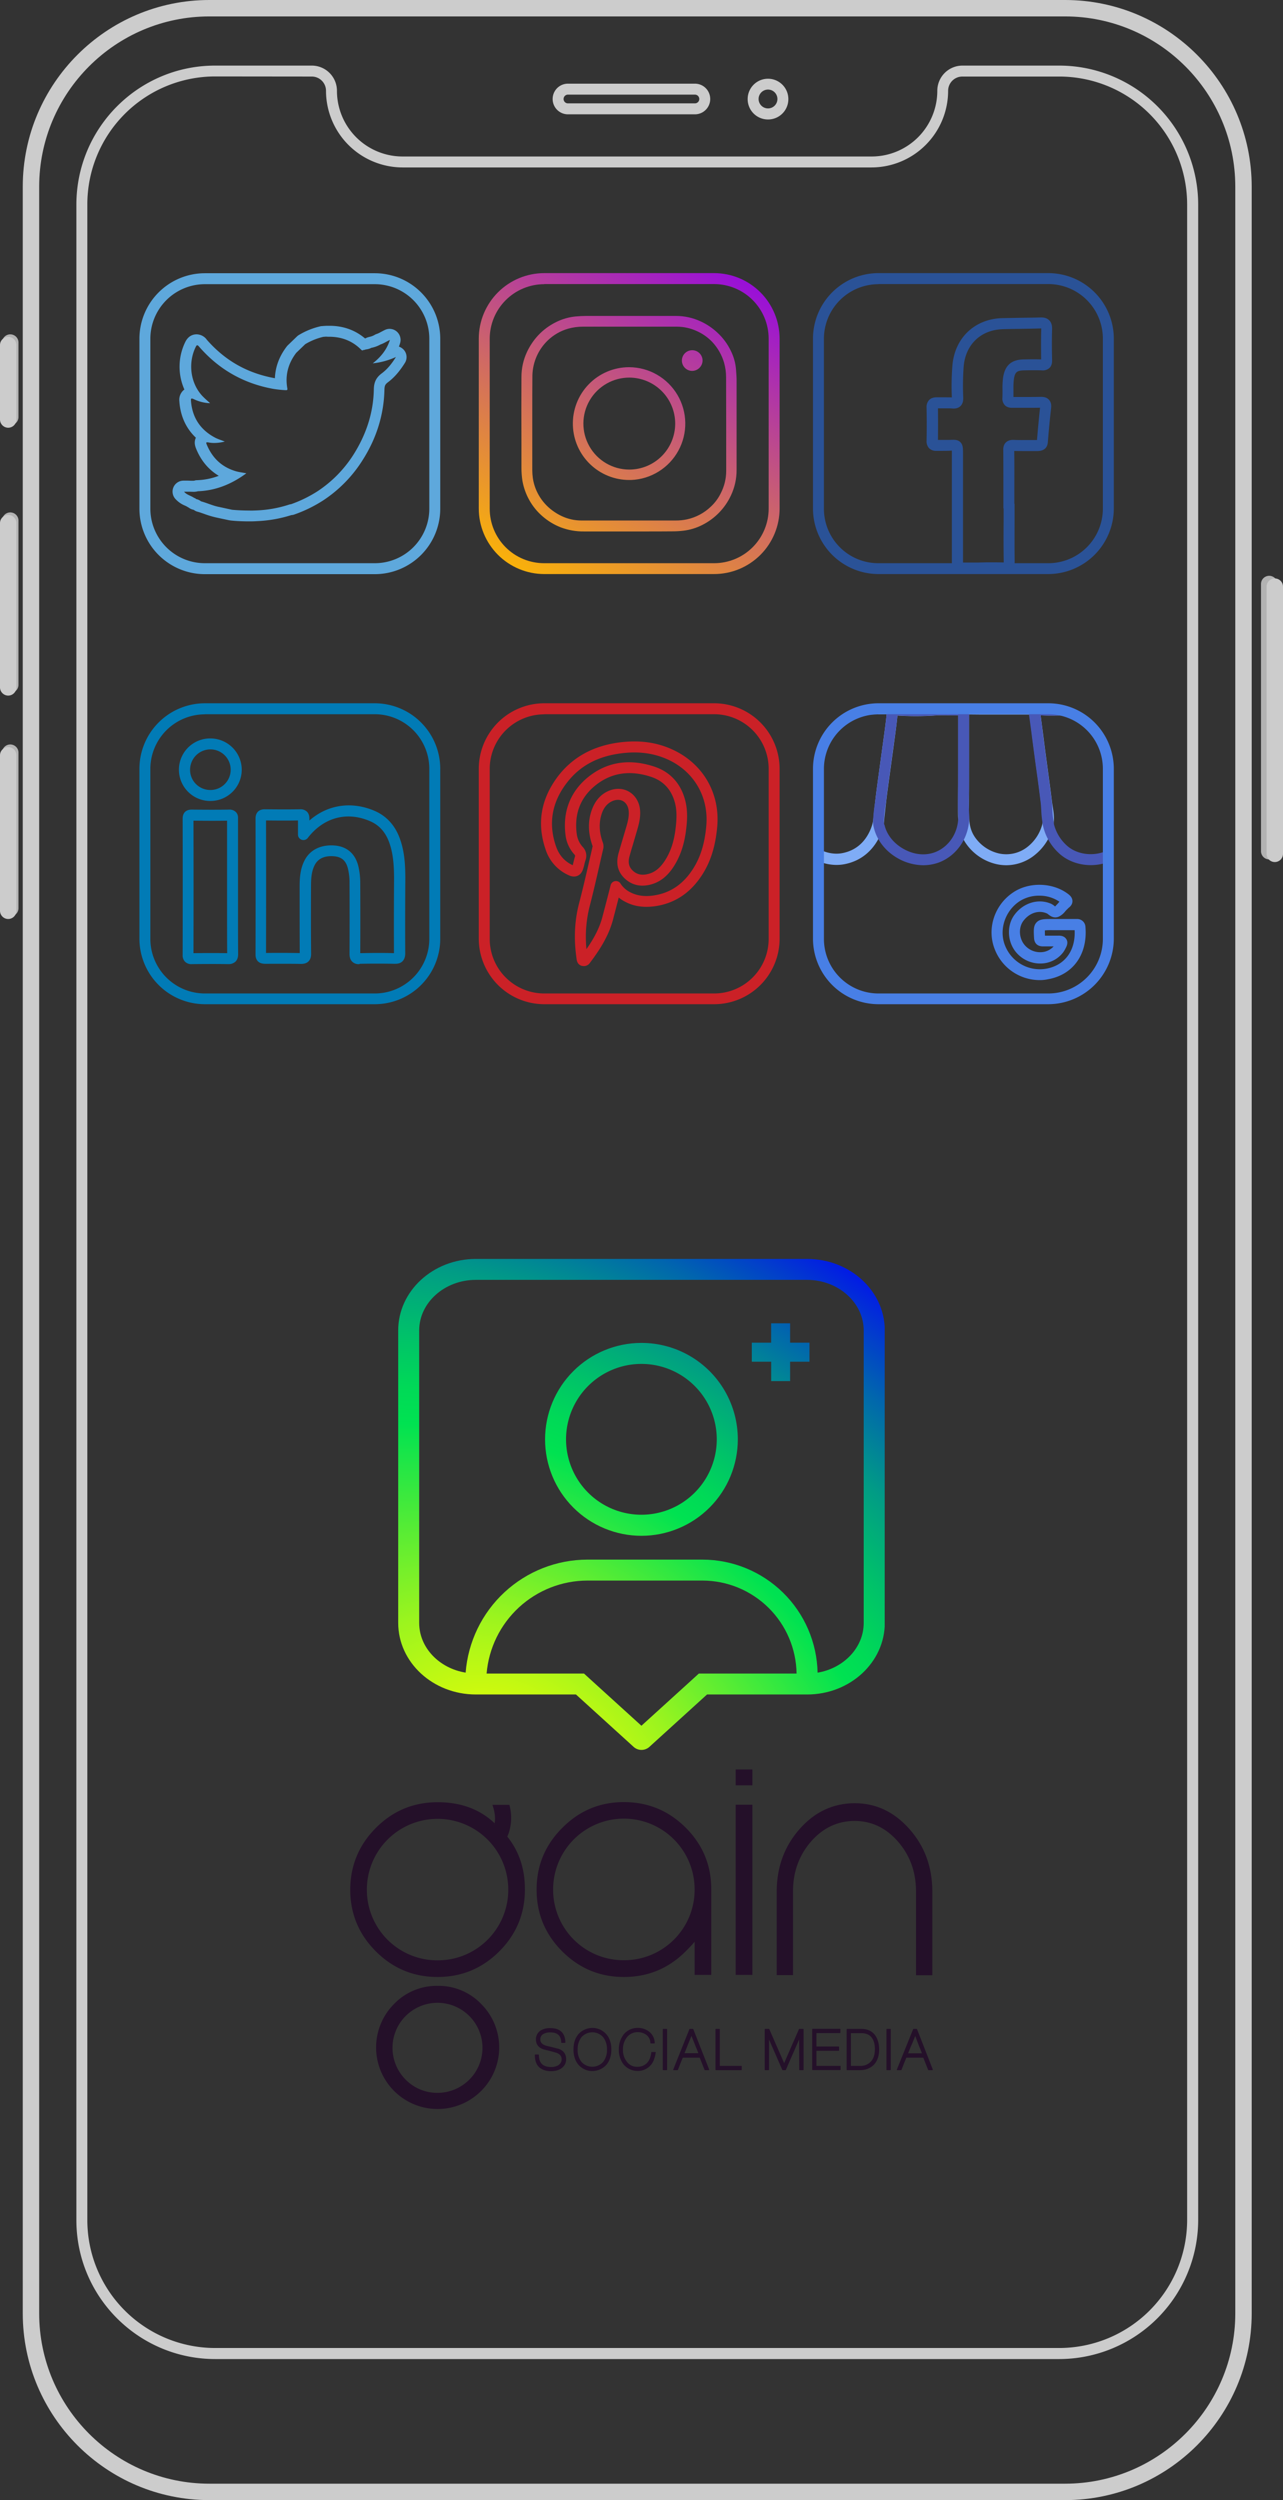 <svg xmlns="http://www.w3.org/2000/svg" xmlns:xlink="http://www.w3.org/1999/xlink" viewBox="0 0 1172.4 2283"><rect x="0" y="0" width="1172.4" height="2283" fill="#333333" stroke="none"/><defs><style>.cls-1,.cls-10,.cls-14,.cls-8{fill:none;}.cls-2{clip-path:url(#clip-path);}.cls-3{fill:#487fe5;}.cls-4{fill:#7facf6;}.cls-5{fill:#4858b7;}.cls-6{fill:#4f5963;}.cls-7{fill:#ccc;}.cls-8{stroke:#b3b3b3;}.cls-10,.cls-8{stroke-linecap:round;stroke-width:15px;}.cls-10,.cls-14,.cls-8{stroke-miterlimit:10;}.cls-9{fill:#b3b3b3;}.cls-10{stroke:#ccc;}.cls-11{fill:#5ea8dc;}.cls-12{fill:#2a5297;}.cls-13{fill:#017bb6;}.cls-14{stroke:#5ea8dc;stroke-width:10px;}.cls-15{fill:#cb2127;}.cls-16{clip-path:url(#clip-path-2);}.cls-17{fill:url(#linear-gradient);}.cls-18{clip-path:url(#clip-path-3);}.cls-19{fill:url(#radial-gradient);}.cls-20{fill:#241029;}</style><clipPath id="clip-path"><path class="cls-1" d="M802.7,647.3H958a54.82,54.82,0,0,1,54.8,54.8V857.4A54.82,54.82,0,0,1,958,912.2H802.7a54.82,54.82,0,0,1-54.8-54.8V702A54.73,54.73,0,0,1,802.7,647.3Z"/></clipPath><clipPath id="clip-path-2"><path class="cls-1" d="M667.8,320.3a54.88,54.88,0,0,0-12.2-16.5,57.14,57.14,0,0,0-15.3-10.3,53.57,53.57,0,0,0-22.6-5h-82c-3.1,0-6.4.2-9.9.5a51.07,51.07,0,0,0-17.4,5,56.58,56.58,0,0,0-16.6,12.2,59.05,59.05,0,0,0-10.2,15.1,53.63,53.63,0,0,0-5.1,23c-.1,19.8-.1,39.9,0,59.4v23.7a75.87,75.87,0,0,0,.9,11.7,55.81,55.81,0,0,0,6.4,17.8,54.47,54.47,0,0,0,12,14.6,56.93,56.93,0,0,0,16.7,10.1,58.28,58.28,0,0,0,21.1,3.7h54.5c8.4,0,17.5,0,26.6-.1a82.2,82.2,0,0,0,9.9-.6,51.39,51.39,0,0,0,17.1-5.2,57.25,57.25,0,0,0,26.2-26.9,54,54,0,0,0,5.2-23.4V347.5c0-3.5-.3-6.9-.5-9.7A46.12,46.12,0,0,0,667.8,320.3ZM663.6,430a44.69,44.69,0,0,1-4.9,20.3,41.76,41.76,0,0,1-9.2,12.4A45.57,45.57,0,0,1,628,474.2a46.24,46.24,0,0,1-10.5,1.1H531.3c-10.2,0-19.7-3.6-28.3-10.5a45.63,45.63,0,0,1-11.8-14.7,44,44,0,0,1-4.3-13.6,53.14,53.14,0,0,1-.5-6.8V378c0-11.6,0-23.5.1-35.3A46,46,0,0,1,500.4,311a44.94,44.94,0,0,1,18.9-10.9,49.42,49.42,0,0,1,13.2-1.8h86.4a43.64,43.64,0,0,1,17.8,4,45,45,0,0,1,14.1,9.9A47.25,47.25,0,0,1,661.6,331a49.24,49.24,0,0,1,1.9,13.7C663.6,373.1,663.6,402,663.6,430ZM642,329.4a9.61,9.61,0,0,1-9.6,9.3,9.45,9.45,0,1,1,9.6-9.3ZM523.5,388.5a51.5,51.5,0,0,0,51.6,49.8h1.6a51.52,51.52,0,0,0-1.7-103h-.2a51.42,51.42,0,0,0-51.3,53.2Zm51.6-43.7h0A42.06,42.06,0,0,1,617,386.9v.1a42,42,0,0,1-41.7,41.8h-.5a42,42,0,0,1,.6-84Zm77.4,179.4H497.3a59.9,59.9,0,0,1-59.8-59.8V309.2a59.9,59.9,0,0,1,59.8-59.8H652.6a59.9,59.9,0,0,1,59.8,59.8V464.5a59.83,59.83,0,0,1-59.9,59.7ZM497.3,259.5a49.87,49.87,0,0,0-49.8,49.8V464.6a49.72,49.72,0,0,0,49.8,49.7H652.6a49.87,49.87,0,0,0,49.8-49.8V309.2a49.87,49.87,0,0,0-49.8-49.8H497.3Z"/></clipPath><linearGradient id="linear-gradient" x1="486.79" y1="-2606.31" x2="663.21" y2="-2911.89" gradientTransform="translate(0 3146)" gradientUnits="userSpaceOnUse"><stop offset="0" stop-color="#fcb604"/><stop offset="0.45" stop-color="#d06a63"/><stop offset="1" stop-color="#960adf"/></linearGradient><clipPath id="clip-path-3"><path class="cls-1" d="M586.15,1245.46a68.87,68.87,0,1,1-.07,0h.07m0-19.17a88.07,88.07,0,1,0,88.07,88.07h0a88,88,0,0,0-88-88.07Zm151.48-.21H722v-17.7H704.66v17.7H687v17.38h17.7v17.7H722v-17.7h17.7v-17.38Zm-.1-76.48H434.87c-39.19,0-71,29.29-71,65.31v267c0,36.14,31.81,65.42,71,65.42h91.44l52.78,47.93a10.73,10.73,0,0,0,14.22,0l52.78-47.93h91.44c39.19,0,71-29.28,71-65.42v-267C808.53,1178.78,776.72,1149.6,737.53,1149.6Zm-98.92,378.61-5.48,5-47,42.67-47-42.67-5.47-5h-89a92.63,92.63,0,0,1,92.18-84.91h105a86.2,86.2,0,0,1,86.07,84.91ZM789.25,1482c0,22.55-18.22,41.4-42.14,45.41a105.41,105.41,0,0,0-105.24-103.24h-105A111.85,111.85,0,0,0,425.5,1527.37c-24.13-3.9-42.46-22.76-42.46-45.41v-267c0-25.49,23.28-46.24,51.83-46.24H737.42c28.55,0,51.83,20.75,51.83,46.24Z"/></clipPath><radialGradient id="radial-gradient" cx="-416.79" cy="804.2" fx="-440.368" fy="820.46" r="536.05" gradientTransform="matrix(0.59, -0.87, -1.22, -0.88, 1726.69, 1966.86)" gradientUnits="userSpaceOnUse"><stop offset="0" stop-color="#f9ff00"/><stop offset="0.04" stop-color="#edfe04"/><stop offset="0.12" stop-color="#cefa0e"/><stop offset="0.23" stop-color="#9cf41e"/><stop offset="0.35" stop-color="#55ec35"/><stop offset="0.49" stop-color="#00e251"/><stop offset="0.54" stop-color="#00d957"/><stop offset="0.61" stop-color="#00c269"/><stop offset="0.71" stop-color="#019c85"/><stop offset="0.82" stop-color="#0166ad"/><stop offset="0.94" stop-color="#0223df"/><stop offset="1" stop-color="#0200f9"/></radialGradient></defs><title>industry2</title><g id="Layer_2" data-name="Layer 2"><g id="Layer_1-2" data-name="Layer 1"><g class="cls-2"><path class="cls-3" d="M949.9,895a44.07,44.07,0,0,1-40.8-27.9c-7.6-18.8-.5-40.8,16.9-52.3,14.6-9.7,36.2-9,50.1,1.6,1,.8,3.9,2.9,3.9,6.5,0,2.3-1.2,4.4-3.5,6.1l-1.5,1.5-.2.2c-.5.4-.9,1-1.4,1.5a16.79,16.79,0,0,1-5.8,4.8c-4.6,2.1-8.1-.8-9.8-2.1a5,5,0,0,0-1.2-.8c-7.4-3.3-16-.5-21.5,6.9-4.7,6.3-3.9,16.4,1.6,22.4a18.53,18.53,0,0,0,14.8,6.1,16.31,16.31,0,0,0,11.3-5.3H953c-4.9,0-7.8-2.7-8.1-7.6v-.1c-.4-7.2-.6-11.1,2.3-14.2s6.9-3.1,14.2-3.1h22.5a7.55,7.55,0,0,1,8,7.5c2,24.8-11.4,43.5-34.2,47.5h0A34.45,34.45,0,0,1,949.9,895Zm-.2-77.1a32.67,32.67,0,0,0-18.2,5.2c-13.2,8.8-18.8,26.1-13.1,40.3a34.13,34.13,0,0,0,37.5,21.2h0c17.1-3,27-16.4,26.1-35.2H961.4a59.47,59.47,0,0,0-6.6.2c0,1.6,0,3.2.1,4.8h12.2c3.5-.1,5.9,1,7.3,3.2s1.2,4.8-.4,7.8a27.06,27.06,0,0,1-2.1,3.7l-.2.3a26,26,0,0,1-19.6,10.4,28.67,28.67,0,0,1-22.8-9.3c-8.8-9.5-9.8-25-2.3-35.1,8.1-11,21.9-15.2,33.5-10.1a14.61,14.61,0,0,1,3.3,2.2l.3.3c.5-.5,1.1-1.2,1.6-1.7s1.2-1.3,1.8-2l.6-.7a32.34,32.34,0,0,0-18.4-5.5Z"/><path class="cls-4" d="M919.7,790.1a42.12,42.12,0,0,1-8.7-.9,46.67,46.67,0,0,1-26.4-16.4c-8.7-10.9-9.3-22.1-9.2-33.6.1-16.8.1-34,.1-50.5V653.2c-3,.1-6,0-9,0-3.9-.1-7.6-.1-11.3.1a257,257,0,0,1-35.1.1c-.9,9.1-2.2,18.3-3.4,27.2l-1.4,10.2c-1.3,9.6-2.7,19.5-4,29.3-.9,6.6-1.6,12.5-2.2,17.9-.3,3.1-.7,6.2-1,9.3a43.3,43.3,0,0,1-2.3,11.8c-6,16.2-18,26.9-33.9,30-10.4,2.1-22.1-.4-32-6.8-14.8-9.6-21.9-24.9-18.7-40,1.2-5.6,2.9-11.2,4.5-16.6,1-3.4,2.1-7,3-10.4,1.6-6.2,3.2-12.4,4.8-18.7l3-11.6c.6-2.4,1.3-4.8,1.9-7.3l1.1-4.3c.4-1.4.7-2.9,1-4.5a39.6,39.6,0,0,1,3.8-12c5.3-9.6,13.6-14.5,24.6-14.5,41.8.1,84.2.1,126,0q32.7,0,65.4-.1h32.8c3.8,0,11.8,0,17.1,6.8l12,15.3-17.9-7.6c-4.6-1.9-8.8-3.5-13.3-3.7-5.8-.2-11.8,0-17.5.1-7.4.2-15,.4-22.6,0,.7,5.3,1.4,10.6,2.1,15.8l1.8,14.1,2.1,15.6c1.4,10.4,2.9,21.2,4.2,31.8.2,1.9.5,3.7.8,5.7,1,5.9,2,12.6.1,19.5a47.81,47.81,0,0,1-15.9,24.6A41.62,41.62,0,0,1,919.7,790.1ZM885.5,652.4h0v36.2c0,16.6,0,33.8-.1,50.6-.1,12.1.9,19.7,7,27.3a36.61,36.61,0,0,0,20.7,12.9,31.3,31.3,0,0,0,26.6-6.7,38.56,38.56,0,0,0,12.6-19.5c1.3-4.9.5-9.9-.3-15.3-.3-2-.7-4-.9-6.1-1.3-10.5-2.7-21.2-4.2-31.5-.7-5.2-1.4-10.5-2.1-15.7-.6-4.7-1.2-9.4-1.8-14.2-.7-5.5-1.4-11.3-2.2-16.9,0-.3-.1-.7-.1-1H894.9Zm-116.8,0c-7.4,0-12.2,2.9-15.8,9.3-1.5,2.6-2.1,5.8-2.7,9.1-.3,1.6-.7,3.3-1.1,5L748,680l-1.9,7.2c-1,3.9-2,7.7-3,11.6-1.6,6.2-3.2,12.5-4.8,18.7-.9,3.6-2,7.2-3,10.7-1.5,5.2-3.2,10.7-4.3,15.9-2.8,13.1,5.5,23.8,14.3,29.5h0c7.7,5,16.7,7,24.6,5.4,15.8-3.1,23.1-14.6,26.4-23.7a32.75,32.75,0,0,0,1.9-9.3c.3-3.1.6-6.3,1-9.4.6-5.5,1.3-11.4,2.2-18.1,1.3-9.8,2.7-19.8,4-29.4l1.4-10.2c1.2-8.8,2.5-17.8,3.4-26.7-13.9.3-27.7.2-41.5.2Z"/><path class="cls-5" d="M996.7,790c-10.8,0-21.7-3.8-29.5-11.3a48.47,48.47,0,0,1-13.9-23.8h0c-.1-.3-.1-.5-.2-.8a98,98,0,0,1-1.6-14.2c-.2-2.9-.3-5.6-.7-8.3-1.3-10.5-2.7-21.2-4.2-31.6-.7-5.2-1.4-10.5-2.1-15.7L943,672.9c-.8-6.5-1.7-13.1-2.6-19.6-.3-2.2-.4-5.4,1.8-7.9,1.7-1.8,4.1-2.6,7.3-2.4,7.7.5,15.6.3,23.3.1,5.9-.2,12-.3,18-.2,14.2.3,23.9,8.9,29.5,26,3.6,11,6.2,22.3,8.8,33.2,1.5,6.5,3,13.2,4.8,19.7,2,7.6,3.8,14.6,5.3,21.3,2.8,12-2.3,25.1-13.9,36C1017.8,786.5,1007.3,790,996.7,790Zm-33.6-37.3a38.9,38.9,0,0,0,11.1,18.8c11.6,11.2,32.8,11.3,44.5.4,4.2-4,13.8-14.5,11-26.4-1.5-6.6-3.3-13.5-5.3-21-1.8-6.7-3.3-13.4-4.8-20-2.5-10.7-5-21.8-8.5-32.3-4.3-13-10.6-18.9-20.3-19.2-5.8-.1-11.8,0-17.5.2-7.4.2-15,.4-22.5,0,.9,6.2,1.7,12.5,2.4,18.6l1.5,11.4,2.1,15.6c1.4,10.4,2.9,21.1,4.2,31.8.4,3,.5,6,.7,8.8a91.12,91.12,0,0,0,1.4,12.8c-.1.1,0,.3,0,.5Z"/><path class="cls-4" d="M1013.8,664.3c-1.4-2.9-2.8-5.7-4.2-8.6C1012.8,657.7,1013.4,661,1013.8,664.3Z"/><path class="cls-6" d="M1014.6,667.1l-1.3-2.6c-.9-1.9-1.8-3.7-2.7-5.6l-2.2-4.6,1.5,1c3.4,2.2,4,5.6,4.4,9Zm-3.4-9.4.4.7,1.2,2.5A13.69,13.69,0,0,0,1011.2,657.7Z"/><path class="cls-4" d="M1009.4,655.5c-1.2-.3-2.4-.8-2.4-2.4A2.76,2.76,0,0,1,1009.4,655.5Z"/><path class="cls-6" d="M1010.1,656.2l-.8-.2c-1-.3-2.8-.8-2.7-2.9v-.5h.5a3,3,0,0,1,2.8,2.8Zm-2.5-2.4a1.65,1.65,0,0,0,1,1A1.44,1.44,0,0,0,1007.6,653.8Z"/><path class="cls-5" d="M843.7,790.1a48.07,48.07,0,0,1-22.3-5.8c-11.9-6.4-20.3-17-23-29h0a20.53,20.53,0,0,1-.6-4.9,137.85,137.85,0,0,1,1.7-17c.3-2,.5-4,.8-6,1.2-9.8,2.6-19.8,3.9-29.4.7-4.9,1.3-9.7,2-14.6.3-2.3.6-4.7,1-7,1.1-8.3,2.3-16.8,3.1-25.2.3-2.5,1.7-8.4,9.7-7.8a248.27,248.27,0,0,0,34.5-.1c4.1-.3,8.1-.2,12-.2,3.3,0,6.5.1,9.6,0,1.1,0,4.5-.2,6.9,2.2s2.5,5.6,2.5,7.2v63.6c0,2.7,0,5.5-.1,8.2-.1,6.5-.2,13.2.2,19.7,1,19.2-10.4,37.1-27.7,43.6A42.43,42.43,0,0,1,843.7,790.1Zm-35.5-37c2.1,9.2,8.6,17.3,18,22.4s19.5,6,28.2,2.7c13.2-5,21.9-18.8,21.2-33.7-.3-6.8-.3-13.7-.2-20.3,0-2.7.1-5.4.1-8.1v-63c-3.1.1-6.1.1-9.1,0-3.9,0-7.5-.1-11.2.1a257,257,0,0,1-35.1.1c-.8,8.2-2,16.4-3.1,24.4-.3,2.3-.7,4.7-1,7-.7,4.9-1.3,9.8-2,14.7-1.3,9.6-2.7,19.5-3.9,29.2-.2,2-.5,4.1-.8,6.1a138.6,138.6,0,0,0-1.6,15.8,10.68,10.68,0,0,0,.3,2.5Z"/></g><path class="cls-7" d="M635,104.4H519a14,14,0,0,1,0-28H635a14,14,0,0,1,0,28Zm-116-18a4,4,0,0,0,0,8H635a4,4,0,0,0,0-8Z"/><path class="cls-7" d="M701.8,109.1a18.6,18.6,0,1,1,18.6-18.6A18.56,18.56,0,0,1,701.8,109.1Zm0-27.3a8.6,8.6,0,1,0,8.6,8.6A8.6,8.6,0,0,0,701.8,81.8Z"/><line class="cls-8" x1="9.4" y1="312.8" x2="9.4" y2="380.8"/><line class="cls-8" x1="9.4" y1="475.4" x2="9.4" y2="625.3"/><line class="cls-8" x1="9.4" y1="687.3" x2="9.4" y2="829.3"/><path class="cls-9" d="M1159.8,784.8a7.55,7.55,0,0,1-7.5-7.5v-244a7.5,7.5,0,0,1,15,0v244A7.43,7.43,0,0,1,1159.8,784.8Z"/><path class="cls-7" d="M973.3,2283h-782c-94,0-170.5-76.5-170.5-170.5V170.5C20.8,76.5,97.3,0,191.3,0h782c94,0,170.5,76.5,170.5,170.5v1942C1143.8,2206.5,1067.3,2283,973.3,2283ZM191.3,15C105.5,15,35.8,84.8,35.8,170.5v1942c0,85.7,69.8,155.5,155.5,155.5h782c85.7,0,155.5-69.8,155.5-155.5V170.5C1128.8,84.8,1059,15,973.3,15Z"/><path class="cls-7" d="M967.9,2154.2H196.6c-70-.1-126.8-56.8-126.8-126.8V186.7c.1-70,56.8-126.8,126.8-126.8h88.3a23,23,0,0,1,23,23,60,60,0,0,0,60,60H796.5a60,60,0,0,0,60-60,23,23,0,0,1,23-23H968a127.05,127.05,0,0,1,126.9,126.8V2027.4A127.2,127.2,0,0,1,967.9,2154.2ZM196.6,69.8A116.87,116.87,0,0,0,79.8,186.6V2027.3a116.87,116.87,0,0,0,116.8,116.8H967.9a117,117,0,0,0,116.9-116.8V186.7A116.89,116.89,0,0,0,967.9,69.9H879.4a13,13,0,0,0-13,13,70.08,70.08,0,0,1-70,70H367.9a70.08,70.08,0,0,1-70-70,13,13,0,0,0-13-13Z"/><path class="cls-7" d="M7.5,390.6A7.55,7.55,0,0,1,0,383.1v-68a7.55,7.55,0,0,1,7.5-7.5,7.55,7.55,0,0,1,7.5,7.5v68A7.55,7.55,0,0,1,7.5,390.6Z"/><path class="cls-7" d="M7.5,635.2A7.55,7.55,0,0,1,0,627.7v-150a7.55,7.55,0,0,1,7.5-7.5,7.55,7.55,0,0,1,7.5,7.5v150A7.55,7.55,0,0,1,7.5,635.2Z"/><path class="cls-7" d="M7.5,839.2A7.55,7.55,0,0,1,0,831.7v-142a7.55,7.55,0,0,1,7.5-7.5,7.55,7.55,0,0,1,7.5,7.5v142A7.55,7.55,0,0,1,7.5,839.2Z"/><line class="cls-10" x1="1164.9" y1="535.7" x2="1164.9" y2="779.7"/><path class="cls-11" d="M300.7,307.5c11.2,0,21.2,3.6,29.4,11.9a1.74,1.74,0,0,0,1.1.6,1.8,1.8,0,0,0,.9-.4l1-.1.8-.3h.1c.1,0,.1,0,.2-.1a13.55,13.55,0,0,0,5.2-1.5l1-.2a27.8,27.8,0,0,0,7.4-2.9c2.9-.9,5.4-2.7,8.5-4.1-2.9,9.1-8.5,15.8-15.7,21.4a68.19,68.19,0,0,0,21.2-5.8c-3.8,6.1-7.8,11.1-12.9,14.9s-7.2,8-7.3,14.7c-.4,21.4-7,41.2-18.5,59.4a111.49,111.49,0,0,1-32.8,33.5A116.48,116.48,0,0,1,266,460.4a11.36,11.36,0,0,0-2.5.6,109.65,109.65,0,0,1-28.9,5.1c-2.3.1-4.7.2-7,.1-4.9,0-9.7-.2-14.5-.6l-1-.1c-4.3-.9-8.7-1.9-13-2.8-5.3-1.2-10.2-3.5-15.4-4.9a10.66,10.66,0,0,0-4.6-2.1c-.4-.8-1.4-.8-2.1-1.3-2.9-1.9-6.5-2.6-8.8-5.4h4c1.5,0,3,.1,4.6.1a13.72,13.72,0,0,0,4-.5c16.3-.6,30.7-6.4,44.3-16.4-4-.8-7.3-1.1-10.6-2.2-12.2-3.9-20.4-11.9-25.4-23.6-.8-1.9-.9-2.5.2-2.5a9.85,9.85,0,0,1,1.7.2,26.29,26.29,0,0,0,4.9.4,38.17,38.17,0,0,0,9.5-1.3c-3.5-1.4-6.6-2.3-9.3-3.8-13.3-7.2-20.5-18.4-21.6-33.5-.1-1.4.1-2,.8-2a7.49,7.49,0,0,1,1.6.5,37.43,37.43,0,0,0,15.1,3.8c-2.4-2.2-4.4-3.9-6.3-5.8-11.6-11.6-14.2-30.6-6.9-45.5.5-1,.8-1.6,1.4-1.6s.9.3,1.6,1.1q27.15,31.35,67.9,38.7a105.49,105.49,0,0,0,11.3,1.2h.5c.8,0,1.3-.3,1.1-1.5-2.2-12,.7-22.9,8.1-32.6l8.2-7.9a57.85,57.85,0,0,1,16.5-6.7l2.6-.2a20.18,20.18,0,0,0,2.7.1m0-10c-1.3,0-2.6,0-3.9.1h-.3l-2.6.2a5.85,5.85,0,0,0-1.3.2,67.46,67.46,0,0,0-19.3,7.8,9.51,9.51,0,0,0-2,1.5l-8.2,7.9a10,10,0,0,0-1,1.1c-6.9,9-10.5,18.7-10.9,29.1l-.4-.1c-25.1-4.6-45.4-16.2-62.1-35.4v-.1a11.84,11.84,0,0,0-9.1-4.5c-2.6,0-7.4.9-10.4,7.2a51.37,51.37,0,0,0-.7,43.2,10.7,10.7,0,0,0-1.6,1.4,11.72,11.72,0,0,0-3,9.3v.1c.9,13.4,6.1,24.7,15.1,33.2-2.2,4.5-.3,8.7.4,10.5,4.5,10.8,11.4,18.8,20.5,24.3a61.85,61.85,0,0,1-19.9,4,6.2,6.2,0,0,0-2.3.4,6.6,6.6,0,0,1-1.4.1h-1.9c-.7,0-1.7-.1-2.7-.1h-4a10,10,0,0,0-7.7,16.4,24,24,0,0,0,9,6.4,18.31,18.31,0,0,1,2,1c.4.3.9.5,1.4.8a10.37,10.37,0,0,0,4.4,2c.1,0,.2.1.3.1a8.8,8.8,0,0,0,3.5,1.7c1.9.5,4,1.3,6.1,2a85.11,85.11,0,0,0,9.8,3c4.4,1,8.8,1.9,13,2.8h.1c.4.1.8.1,1.2.2l1,.1c5.1.5,10.3.7,15.4.7,2.5,0,4.9,0,7.4-.2a120.36,120.36,0,0,0,31.5-5.5h.1c.1,0,.5-.1.7-.1l.7-.1a7.37,7.37,0,0,0,1.4-.4,124.17,124.17,0,0,0,26.4-12.9,121,121,0,0,0,35.8-36.5c12.9-20.1,19.6-41.9,20.1-64.5.1-3.9.8-5,3.3-6.9,5.6-4.2,10.5-9.8,15.4-17.6a10,10,0,0,0-3.2-13.8,9.73,9.73,0,0,0-2.3-1.1,23.07,23.07,0,0,0,1-2.8,10.11,10.11,0,0,0-6.1-12.8,11.34,11.34,0,0,0-3.1-.6h-.8a10.21,10.21,0,0,0-3.8,1c-1.5.7-2.7,1.4-3.9,2a21.1,21.1,0,0,1-3.4,1.6,8.75,8.75,0,0,0-2.2,1,15.42,15.42,0,0,1-4.5,1.7l-.7.2a10.64,10.64,0,0,0-2.5.9,1.93,1.93,0,0,1-1,.3c-9.1-7.7-20.2-11.6-32.8-11.5Z"/><path class="cls-12" d="M916.3,523.7h-.6c-7.3-.2-14.8-.1-22.1-.1H881.2c-3.7,0-6.7,0-9-2.3s-2.4-5.4-2.4-9V411.5a12.1,12.1,0,0,0-1.9.1h-.2c-2.5.1-5,.1-7.4.1h-4.6a8.94,8.94,0,0,1-6.6-2.3,9.31,9.31,0,0,1-2.4-6.9c.2-10.1.2-20.3,0-30.4a9.31,9.31,0,0,1,2.4-6.9c2.2-2.2,5.1-2.4,7.1-2.4H862c2.6,0,5.2,0,7.8.1a235.55,235.55,0,0,1,.5-29.1c2.1-25.3,20.5-42.7,45.7-43.3l16.2-.3c6-.1,12.2-.1,18.3-.3,2.5-.1,5.8.1,8.3,2.6,2.8,2.8,2.6,6.8,2.6,8.1-.3,9.6-.2,19.3,0,28.3,0,1.1.1,4.7-2.4,7.1a9.12,9.12,0,0,1-7,2.2c-5.4-.2-10.9-.1-16,0-7,.1-8.7,1.7-9.6,8.8a70.72,70.72,0,0,0-.3,9.2v6.3h10.7c4.6,0,9.3,0,13.9-.1,1.5,0,5.2-.2,7.8,2.6s2.1,6.4,2,7.6c-1.2,10.6-2.2,21.3-3,31.3-.3,3.7-2.2,8-9.8,8h-7.6c-4.4,0-8.9,0-13.3-.1.2,12.6.1,25.3.1,37.6V460l.2.1v15.8c0,12-.1,24.3.1,36.5,0,2.5-.2,6-2.8,8.5C922,523.3,918.8,523.7,916.3,523.7Zm-14.5-10.2c4.7,0,9.4,0,14.2.1h1.2v-1.1c-.2-12.2-.2-24.6-.1-36.6V464.3l-.2-.1V449.3c0-12.5,0-25.4-.1-38-.1-2,.1-5.1,2.4-7.3s5.2-2.4,7.5-2.3c4.4.2,8.9.1,13.4.1h7.5c.8-9.5,1.7-19.5,2.8-29.5-4.6.1-9.2.1-13.6.1H925.2c-1.1,0-4.6.1-7-2.4a8.69,8.69,0,0,1-2.2-6.7c.1-2.3.1-4.6.1-7a75.16,75.16,0,0,1,.4-10.6c1.5-11.9,7.5-17.4,19.3-17.5,4.9-.1,10.2-.2,15.6,0-.1-8.9-.2-18.4.1-28v-.3H951c-6.2.2-12.5.3-18.5.4-5.3.1-10.7.1-16,.3-20.1.5-34.2,13.9-35.9,34.1a244.38,244.38,0,0,0-.4,28.4c0,1.3.2,5-2.5,7.7s-6.6,2.3-7.8,2.2c-2.3-.2-4.8-.1-7.4-.1h-5.4c.1,9.6.1,19.3,0,28.8h10.6c4.5-.2,7.4-.3,9.8,2s2.5,5.4,2.5,10.1v99.9h13.8Z"/><path class="cls-13" d="M328.3,880.4a8.21,8.21,0,0,1-6.5-2.3c-2.1-2.1-2.4-4.9-2.4-7.1.1-21.4.1-43.3,0-64.4a53.9,53.9,0,0,0-1.4-13.2c-1.7-7.1-5.4-10.6-11.9-11.4-6.3-.7-14.6.1-18.6,8.1-3.1,6.1-3.3,13.1-3.3,19.8-.1,23.1-.1,42.5.1,60.9,0,2.2-.3,5-2.4,7.1s-5,2.3-7,2.3c-10.8-.2-21.9-.1-32.5-.1-7.3,0-8.9-4.6-8.9-8.5.1-41.2.1-82.9,0-124,0-7.5,5.3-8.6,8.4-8.6,9.6.1,20.8.2,32.1,0a8.5,8.5,0,0,1,6.5,2.2c2.3,2.3,2.2,5.5,2.2,6.7v1.4c16.5-14.5,38.4-17.9,59.5-8.9,11,4.7,18.8,13.3,23.2,25.4s4.9,24.2,5,35.5c-.2,28-.2,49.4-.1,69.3h0c0,2-.3,5-2.5,7.2s-5,2.3-7.3,2.3c-10.5-.2-21.1-.2-31.6,0Zm16.2-10.2c5.2,0,10.4,0,15.5.2-.1-19.8-.1-41,.1-68.8-.1-10.5-.6-21.6-4.4-32.2-3.4-9.5-9.2-16-17.7-19.6-21.1-9.1-42.3-3.3-56.7,15.3a5,5,0,0,1-7,1,4.79,4.79,0,0,1-2-4V749.2c-10.3.2-20.4.1-29.2,0,.1,40.2.1,80.9,0,121,10.1-.1,20.5-.1,30.8.1-.1-18.3-.1-37.5-.1-60.3,0-7.9.4-16.3,4.5-24.3,5.1-10,15.6-14.9,28.7-13.5,10.7,1.3,17.8,7.8,20.5,19a67.55,67.55,0,0,1,1.7,15.5c.1,20.8.1,42.5,0,63.7,5.2-.1,10.3-.2,15.3-.2Z"/><path class="cls-13" d="M208.7,880.4h-.4c-11.5-.2-23.1-.1-32.9,0h0a8,8,0,0,1-6.4-2.3,8.26,8.26,0,0,1-2.1-6.2c.1-41.2.1-83,0-124.3,0-7.5,5.7-8.3,8.1-8.3,10.2.1,22.2.2,34.2,0a8.26,8.26,0,0,1,6.2,2.1c2.2,2.1,2.2,4.9,2.1,6.6v86.4c0,12,0,24.3.1,36.5h0c0,1.6,0,4.8-2.4,7.2A9.13,9.13,0,0,1,208.7,880.4Zm-15.3-10.1c4.6,0,9.4,0,14.2.1-.1-12-.1-24.1-.1-35.9V749.4c-10.8.2-21.4.1-30.7,0,.1,40.1.1,80.8,0,121C182,870.3,187.6,870.3,193.4,870.3Z"/><path class="cls-13" d="M192.4,731.4H192a28.55,28.55,0,0,1,.1-57.1h.2a28.68,28.68,0,0,1,28.6,28.4v.4a28.57,28.57,0,0,1-28.5,28.3Zm-.1-47.1h-.1a18.63,18.63,0,0,0-18.5,18.4,18.19,18.19,0,0,0,5.3,13.2,18.56,18.56,0,0,0,13.1,5.5h.2A18.5,18.5,0,0,0,210.8,703v-.3A18.57,18.57,0,0,0,192.3,684.3Z"/><path class="cls-14" d="M187.2,254.5H342.5a54.82,54.82,0,0,1,54.8,54.8V464.5a54.82,54.82,0,0,1-54.8,54.8H187.2a54.82,54.82,0,0,1-54.8-54.8V309.2A54.86,54.86,0,0,1,187.2,254.5Z"/><path class="cls-12" d="M957.9,524.2H802.7a59.9,59.9,0,0,1-59.8-59.8V309.2a59.9,59.9,0,0,1,59.8-59.8H958a59.9,59.9,0,0,1,59.8,59.8V464.5A60,60,0,0,1,957.9,524.2ZM802.7,259.5a49.87,49.87,0,0,0-49.8,49.8V464.6a49.72,49.72,0,0,0,49.8,49.7H958a49.87,49.87,0,0,0,49.8-49.8V309.2A49.87,49.87,0,0,0,958,259.4H802.7Z"/><path class="cls-13" d="M342.5,917H187.2a59.9,59.9,0,0,1-59.8-59.8V702a59.9,59.9,0,0,1,59.8-59.8H342.5A59.9,59.9,0,0,1,402.3,702V857.3A59.81,59.81,0,0,1,342.5,917ZM187.2,652.3a49.87,49.87,0,0,0-49.8,49.8V857.4a49.87,49.87,0,0,0,49.8,49.8H342.5a49.87,49.87,0,0,0,49.8-49.8V702a49.87,49.87,0,0,0-49.8-49.8H187.2Z"/><path class="cls-15" d="M533.5,882.2a7.61,7.61,0,0,1-2.1-.3c-2.6-.8-4.1-2.9-4.5-6v-.2c-2.7-18.2-1.9-34.9,2.3-51,3.1-11.8,5.9-23.9,8.6-35.6,1.2-5.3,2.5-10.7,3.7-16.1v-.5l-.1-.2c-4.3-12.1-4.3-23.7,0-34.3,2.9-7.1,7.4-12.2,13.5-15.2,6.7-3.3,13.9-3.3,19.8.1s9.6,9.6,10.2,17c.5,6.2-.9,11.9-2.4,17.2-1.5,5.1-3,10.3-4.5,15.3-.9,2.9-1.7,5.8-2.5,8.6-1.9,6.2-1,10.6,2.8,14.1,4.2,3.9,9.3,4.6,15.9,2.4,5.1-1.8,9.3-5.4,13.3-11.5,5.3-8.1,8.5-17.6,9.9-29.9.8-6.8,1.3-14.1-.2-21.2-2.9-13-10.4-21.6-22.2-25.5-20-6.6-37.5-3.6-52.1,8.8-13,11.1-18.3,25.8-15.8,43.8a21.94,21.94,0,0,0,5.3,11.3,11.62,11.62,0,0,1,2.6,12.3c-.4,1.3-.8,2.7-1.1,4.1a26.81,26.81,0,0,1-.7,2.7c-.4,1.3-1.4,5.4-5.1,7.2s-7.5.1-8.7-.5a38.51,38.51,0,0,1-20.8-23.3c-8.3-24-4.3-46.8,11.8-67.6,13.2-16.9,31.8-27.1,55.3-30.2,18.2-2.4,34.4-.3,49.3,6.7,27.6,12.9,43.1,39.8,40.4,70.2-1.6,17.6-5.8,31.3-13.3,43.2-10.7,17.1-25.5,27-44.1,29.5-10.3,1.3-19.1,0-27-4.3a30.18,30.18,0,0,1-5.6-3.7c-1.7,6.6-3.5,13.6-5.3,20.4-4.2,15.6-13,28.6-21,39.2A6.67,6.67,0,0,1,533.5,882.2Zm17.2-113.3a10.72,10.72,0,0,1,.5,6.4c-1.3,5.4-2.5,10.8-3.7,16.1-2.7,11.8-5.5,24-8.6,35.9a113.77,113.77,0,0,0-3,39.4c5.9-8.4,11.6-18.2,14.5-29.1,2.6-9.9,5.3-20.2,7.6-29.3a5,5,0,0,1,6.1-3.6,4.72,4.72,0,0,1,2.9,2.1,22.29,22.29,0,0,0,8.6,7.8c6,3.2,12.9,4.3,21,3.2,15.7-2.1,27.8-10.3,37-24.9,6.6-10.5,10.4-22.8,11.8-38.8,2.3-26.1-10.9-49.2-34.6-60.3-13.2-6.1-27.5-8-43.8-5.8-21.1,2.8-37,11.4-48.7,26.4-14,18-17.4,37.5-10.3,58.2,2.8,8.3,8,14.1,15.4,17.5h0V790c.2-.8.4-1.7.6-2.5.4-1.6.8-3.3,1.3-5,0-.1.1-.2.1-.3a1.74,1.74,0,0,0-.4-1.8l-.2-.2a31.71,31.71,0,0,1-7.9-16.7c-3-21.3,3.7-39.5,19.2-52.8,17.5-14.8,38.2-18.4,61.7-10.7,15.2,5,25.2,16.4,28.8,32.8,1.9,8.6,1.3,17.3.4,24.5-1.6,13.7-5.4,24.8-11.5,34.2-5.2,8-11.3,13-18.5,15.5-10,3.4-18.9,1.8-25.8-4.5s-8.7-14.3-5.7-24.3c.8-2.9,1.7-5.8,2.5-8.6,1.5-5,3-10.1,4.5-15.2,1.3-4.4,2.4-9.1,2-13.7-.3-4.1-2.2-7.4-5.1-9.1s-6.7-1.6-10.4.2c-3.9,1.9-6.8,5.2-8.7,10-3.1,8.4-3.1,17.2.4,27.1Z"/><path class="cls-15" d="M652.6,917H497.3a59.9,59.9,0,0,1-59.8-59.8V702a59.9,59.9,0,0,1,59.8-59.8H652.6A59.9,59.9,0,0,1,712.4,702V857.3A59.81,59.81,0,0,1,652.6,917ZM497.3,652.3a49.87,49.87,0,0,0-49.8,49.8V857.4a49.87,49.87,0,0,0,49.8,49.8H652.6a49.87,49.87,0,0,0,49.8-49.8V702a49.87,49.87,0,0,0-49.8-49.8H497.3Z"/><path class="cls-3" d="M957.9,917H802.7a59.9,59.9,0,0,1-59.8-59.8V702a59.9,59.9,0,0,1,59.8-59.8H958a59.9,59.9,0,0,1,59.8,59.8V857.3A60,60,0,0,1,957.9,917ZM802.7,652.3a49.87,49.87,0,0,0-49.8,49.8V857.4a49.87,49.87,0,0,0,49.8,49.8H958a49.87,49.87,0,0,0,49.8-49.8V702A49.87,49.87,0,0,0,958,652.2H802.7Z"/><g class="cls-16"><circle class="cls-17" cx="575" cy="386.9" r="176.4"/></g><g class="cls-18"><rect class="cls-19" x="363.87" y="1142.65" width="444.56" height="455.41"/></g><path class="cls-20" d="M465.45,1648.1a43.64,43.64,0,0,1,.5,21.8,30.94,30.94,0,0,1-2.4,7.2c10.8,13.4,16.2,29.6,16.1,48.4q0,33-23.4,56.4t-56.4,23.4q-33,0-56.4-23.4t-23.4-56.4q.15-33,23.5-56.4t56.4-23.4c21.1,0,38.5,6.4,52,19.2-.4,1.5-.4,1.9-.2,1,1.2-5.1.6-11-1.8-17.8Zm-65.6,142a64.37,64.37,0,0,0,64.6-64.12v-.48a64.6,64.6,0,0,0-129.2,0h0a64.35,64.35,0,0,0,64.12,64.6h.48Zm.2,23.3a53.8,53.8,0,0,1,39.7,16.6,56.06,56.06,0,0,1,0,79.29h0l-.1.1a56.21,56.21,0,0,1-79.5-79.5h0A54,54,0,0,1,400.05,1813.4Zm-.2,97.7a41.11,41.11,0,1,0-29.3-12.2A40.41,40.41,0,0,0,399.85,1911.1Z"/><path class="cls-20" d="M634.75,1773c-.7,1.1-3.4,4.1-8.2,8.9q-23.4,23.4-56.4,23.4t-56.4-23.4q-23.4-23.4-23.4-56.4t23.5-56.4q23.4-23.55,56.4-23.5t56.4,23.4q23.4,23.4,23.3,56.4v78h-15.2Zm-64.6,17a64.37,64.37,0,0,0,64.6-64.12v-.48a64.65,64.65,0,0,0-129.3-.1v.1a64.35,64.35,0,0,0,64.12,64.6h.58Z"/><path class="cls-20" d="M687.55,1630.3h-15.3v-14.5h15.3Zm0,173.1h-15.3V1648h15.3Z"/><path class="cls-20" d="M709.75,1726.1q.45-32.85,21.1-56.1t50-23.4c19.5,0,36.1,7.8,50.1,23.5q20.7,23.25,21,56.2v77.4h-14.9v-77.4q-.3-26.4-16.8-45c-10.9-12.3-24-18.5-39.3-18.5s-28.5,6.1-39.4,18.3q-16.5,18.6-16.9,44.8v77.7h-14.9Z"/><path class="cls-20" d="M510.45,1870.9l-5.9-1.5c-1-.3-1.9-.5-2.9-.7-.8-.2-1.8-.4-2.8-.7-3.4-1.1-5.1-2.9-5.1-5.6a5.49,5.49,0,0,1,2.7-5,12.62,12.62,0,0,1,6.6-1.5c6.4,0,9.6,3,9.8,9.1a.47.47,0,0,0,.44.5h2.86a.76.76,0,0,0,.4-.2c.1-.1.1-.2.1-.4-.3-8.6-5-12.9-13.7-12.9h0a16,16,0,0,0-8.8,2.1,9.5,9.5,0,0,0-4.4,8.3q0,6.6,6.9,9l4.9,1.2,4.8,1.3.9.3a3.09,3.09,0,0,0,.9.2h0c3.4,1.2,5.1,3.1,5.1,6.1a6.43,6.43,0,0,1-.8,3,7.82,7.82,0,0,1-2.1,2.3,12.4,12.4,0,0,1-6.8,1.7c-7.4,0-11.1-3.6-11.1-10.9a.48.48,0,0,0-.44-.5h-2.76c-.1,0-.3.1-.4.1s-.1.2-.1.4c0,5.1,1.4,9,4.3,11.4a14.2,14.2,0,0,0,4.7,2.5,18.66,18.66,0,0,0,5.7.8h.3a20.23,20.23,0,0,0,4.9-.6,15,15,0,0,0,4.1-1.8,11.81,11.81,0,0,0,3.4-3.6,10.2,10.2,0,0,0,1.2-4.8Q517.35,1873.3,510.45,1870.9Z"/><path class="cls-20" d="M552.35,1855.9a16.75,16.75,0,0,0-12.5-4,17,17,0,0,0-11.6,6c-2.8,3.5-4.2,8.1-4.2,13.6s1.4,10.1,4.3,13.7a17,17,0,0,0,1.9,1.9,16.75,16.75,0,0,0,11.1,4.1,6.56,6.56,0,0,0,1.4-.1,17.19,17.19,0,0,0,11.7-6c2.8-3.6,4.2-8.2,4.2-13.6s-1.4-10-4.3-13.6C553.65,1857.2,553.05,1856.5,552.35,1855.9Zm2.3,15.6a17.31,17.31,0,0,1-3.4,11.2,9.75,9.75,0,0,1-1.4,1.4,13.25,13.25,0,0,1-18.6-1.4,17.31,17.31,0,0,1-3.4-11.2,17.66,17.66,0,0,1,3.4-11.1,8.83,8.83,0,0,1,1.4-1.4,13.48,13.48,0,0,1,8.6-3.2,13.26,13.26,0,0,1,10,4.6A17.66,17.66,0,0,1,554.65,1871.5Z"/><path class="cls-20" d="M598.65,1873.8h-3a.46.46,0,0,0-.5.4,22.86,22.86,0,0,1-1.4,5.7,13.26,13.26,0,0,1-2.6,4,11.89,11.89,0,0,1-8.8,3.4,11.32,11.32,0,0,1-9.6-4.7,17,17,0,0,1-3.5-10.9,17.52,17.52,0,0,1,3.6-11.3,12.15,12.15,0,0,1,10.2-4.7h.2a12.77,12.77,0,0,1,7.3,2.4,9.71,9.71,0,0,1,3.8,7.4.47.47,0,0,0,.44.5h3c.1,0,.3-.1.4-.1s.1-.2.1-.4a13.38,13.38,0,0,0-5.3-10.4,16.2,16.2,0,0,0-9.7-3.3h-.2a16.32,16.32,0,0,0-13.2,6,21.8,21.8,0,0,0-4.4,13.9,21.29,21.29,0,0,0,4.3,13.4,6.21,6.21,0,0,0,.8.9,16.56,16.56,0,0,0,12,5.1,15.54,15.54,0,0,0,14.8-9.8,29.18,29.18,0,0,0,1.8-7,.63.63,0,0,0-.1-.4C599,1873.9,598.85,1873.8,598.65,1873.8Z"/><path class="cls-20" d="M609.05,1852.7h-2.9a.46.46,0,0,0-.5.44v36.76a.47.47,0,0,0,.44.5h3a.47.47,0,0,0,.5-.44V1853.2a.48.48,0,0,0-.44-.5Z"/><path class="cls-20" d="M633.55,1853a.56.56,0,0,0-.5-.3h-2.6a.55.55,0,0,0-.5.3l-14.7,36.7c-.1.2,0,.3,0,.5s.2.2.4.2H619a.56.56,0,0,0,.5-.3c.7-1.8,1.4-3.6,2.2-5.7l2.2-5.4h15.5l4.4,11.1a.55.55,0,0,0,.5.3h3.2a.54.54,0,0,0,.4-.2.8.8,0,0,0,.1-.5Zm-8.1,22c1.2-2.9,2.3-5.7,3.3-8.3l3.1-7.6,1.4,3.5c.4.9.7,1.8,1.1,2.7l.6,1.5.5,1.3c.4,1,.8,2,1.2,2.9q.75,1.8,1.5,3.9h-12.7Z"/><path class="cls-20" d="M677.35,1886.5h-19.6v-33.3a.48.48,0,0,0-.44-.5h-3a.46.46,0,0,0-.5.44v36.76a.47.47,0,0,0,.44.5h23.06a.47.47,0,0,0,.5-.44v-3a.48.48,0,0,0-.44-.5Z"/><path class="cls-20" d="M733.75,1852.7h-3.2a.55.55,0,0,0-.5.3c-2.3,5.3-4.6,10.6-7,16l-6.5,15L703,1853a.56.56,0,0,0-.5-.3h-3.2a.46.46,0,0,0-.5.44v36.76a.47.47,0,0,0,.44.5h3a.47.47,0,0,0,.5-.44V1862.4l12.1,27.7a.55.55,0,0,0,.5.3h2.3a.56.56,0,0,0,.5-.3c2.1-4.9,4.3-9.9,6.5-14.9,1.9-4.3,3.7-8.6,5.6-12.9l.1,27.6a.47.47,0,0,0,.44.5h3a.47.47,0,0,0,.5-.44V1853.2c0-.1-.1-.3-.1-.4S734,1852.7,733.75,1852.7Z"/><path class="cls-20" d="M767.65,1886.5h-21.6v-13.8h20.2a.47.47,0,0,0,.5-.44v-3a.48.48,0,0,0-.44-.5H746.05v-12.2h21.4a.47.47,0,0,0,.5-.44v-3a.48.48,0,0,0-.44-.5H742.65a.46.46,0,0,0-.5.44v36.76a.47.47,0,0,0,.44.5h25.06a.47.47,0,0,0,.5-.44v-3a.48.48,0,0,0-.44-.5Z"/><path class="cls-20" d="M787.15,1852.7h-13a.46.46,0,0,0-.5.44v36.76a.47.47,0,0,0,.44.5h11.56c5.5,0,9.9-1.8,13.2-5.3q4.5-5.1,4.5-13.5h0c0-5.4-1.3-9.8-3.7-13.2C796.75,1854.6,792.55,1852.7,787.15,1852.7Zm12.3,18.8c0,4.5-1.1,8.1-3.4,10.8a13.21,13.21,0,0,1-4.3,3.1,12.85,12.85,0,0,1-5.8,1.1h-8.4v-29.9H787c4.4,0,7.6,1.4,9.6,4.1s2.9,6.2,2.9,10.8Z"/><path class="cls-20" d="M813.45,1852.7h-2.9a.46.46,0,0,0-.5.44v36.76a.47.47,0,0,0,.44.5h3a.47.47,0,0,0,.5-.44V1853.2a.48.48,0,0,0-.44-.5Z"/><path class="cls-20" d="M852.35,1889.7,838,1853a.56.56,0,0,0-.5-.3h-2.6a.55.55,0,0,0-.5.3l-14.8,36.7c-.1.2,0,.3,0,.5s.2.2.4.2h3.3a.56.56,0,0,0,.5-.3c.7-1.9,1.5-3.8,2.2-5.7l2.2-5.4h15.5l4.4,11.1a.55.55,0,0,0,.5.3h3.2a.54.54,0,0,0,.4-.2A.56.56,0,0,0,852.35,1889.7Zm-22.5-14.7q1.65-4.35,3.3-8.1l.1-.1c1-2.4,2-5,3.1-7.6.5,1.2.9,2.4,1.3,3.5l.5,1.3c.4,1,.8,2,1.1,2.9.5,1.4,1.1,2.8,1.7,4.2q.75,1.8,1.5,3.9Z"/></g></g></svg>